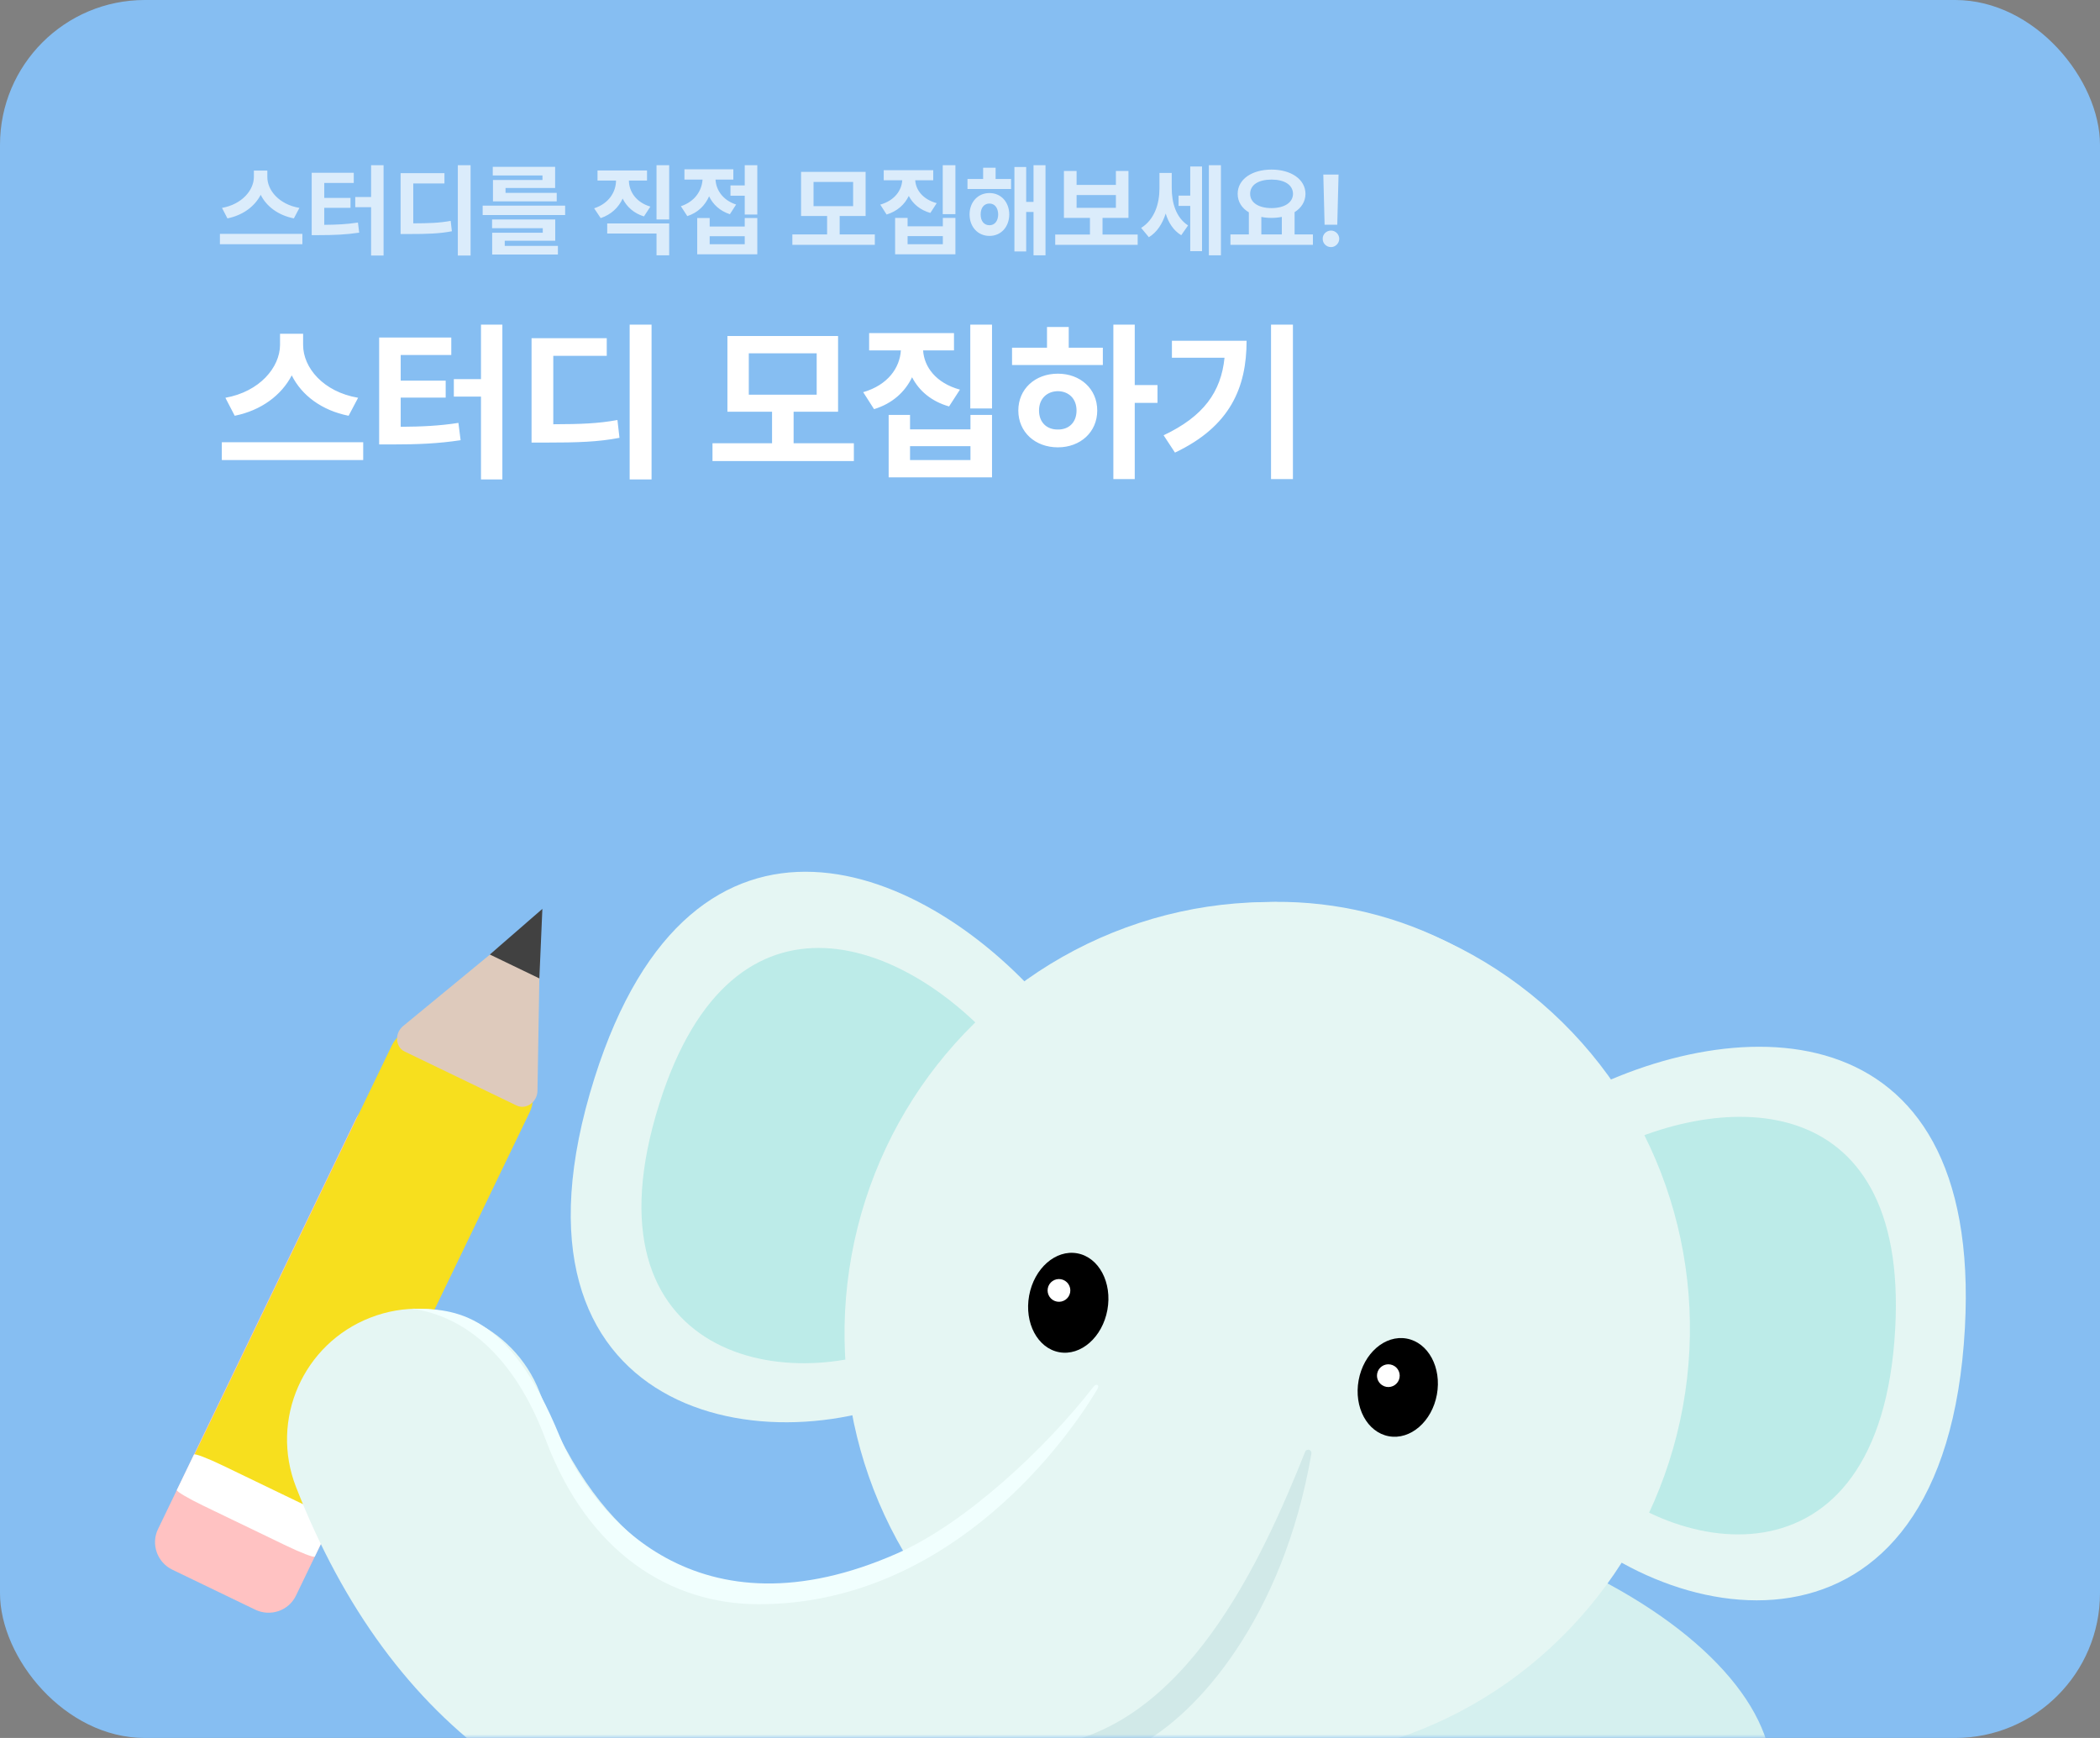 <svg width="290" height="240" viewBox="0 0 290 240" fill="none" xmlns="http://www.w3.org/2000/svg">
<rect x="0" y="0" width="290" height="240" fill="#808080" stroke="none"/>
<rect width="290" height="240" rx="20" fill="#86BEF2"/>
<mask id="mask0_3101_20968" style="mask-type:alpha" maskUnits="userSpaceOnUse" x="0" y="0" width="290" height="240">
<rect width="290" height="240" rx="20" fill="#86BEF2"/>
</mask>
<g mask="url(#mask0_3101_20968)">
<path d="M40.87 220.346C39.865 222.429 37.345 223.295 35.241 222.28L23.811 216.768C21.707 215.753 20.815 213.241 21.82 211.158L49.106 154.582C50.11 152.499 52.631 151.633 54.735 152.648L66.165 158.16C68.269 159.175 69.16 161.687 68.156 163.77L40.87 220.346Z" fill="#FFC2C2"/>
<path d="M45.601 210.701C44.586 212.805 42.057 213.688 39.953 212.673L28.523 207.161C26.419 206.146 25.536 203.618 26.551 201.513L54.113 144.364C55.128 142.26 57.657 141.376 59.761 142.391L71.191 147.904C73.295 148.919 74.178 151.447 73.163 153.551L45.601 210.701Z" fill="#F7DF1E"/>
<path d="M43.472 214.948C43.385 215.129 41.608 214.452 39.504 213.438L28.074 207.925C25.97 206.91 24.335 205.941 24.422 205.761L26.785 200.861C26.872 200.681 28.648 201.357 30.753 202.372L42.183 207.884C44.287 208.899 45.922 209.868 45.835 210.048L43.472 214.948Z" fill="white"/>
<path d="M71.456 128.692C72.772 127.608 74.593 128.486 74.564 130.191L74.222 150.648C74.196 152.197 72.632 153.288 71.335 152.662L55.882 145.21C54.584 144.584 54.465 142.681 55.661 141.696L71.456 128.692Z" fill="#DECABC"/>
<ellipse cx="187.333" cy="236.244" rx="58.343" ry="28.466" transform="rotate(11.836 187.333 236.244)" fill="#D5F0EF"/>
<path d="M82.102 148.86C95.702 105.834 128.134 119.103 145.123 139.562L128.685 191.568C106.526 203.082 67.201 196.001 82.102 148.86Z" fill="#E5F6F3"/>
<path d="M91.058 152.387C101.317 119.931 125.781 129.941 138.596 145.374L126.196 184.602C109.482 193.288 79.818 187.947 91.058 152.387Z" fill="#BCEBE8"/>
<path d="M271.344 183.379C273.81 138.322 238.783 139.286 215.663 152.429L212.682 206.889C229.348 225.486 268.641 232.745 271.344 183.379Z" fill="#E5F6F3"/>
<path d="M261.719 183.516C263.579 149.529 237.158 150.256 219.718 160.171L217.47 201.251C230.041 215.278 259.68 220.755 261.719 183.516Z" fill="#BCEBE8"/>
<ellipse cx="177.632" cy="171.172" rx="49.26" ry="46.514" transform="rotate(11.836 177.632 171.172)" fill="#E5F6F3"/>
<ellipse cx="174.998" cy="183.795" rx="58.343" ry="59.258" transform="rotate(10.338 174.998 183.795)" fill="#E5F6F3"/>
<ellipse cx="147.522" cy="179.902" rx="5.493" ry="6.94" transform="rotate(10.338 147.522 179.902)" fill="black"/>
<circle cx="146.238" cy="178.197" r="1.57" transform="rotate(10.338 146.238 178.197)" fill="white"/>
<ellipse cx="193.024" cy="191.59" rx="5.493" ry="6.855" transform="rotate(10.338 193.024 191.59)" fill="black"/>
<circle cx="191.724" cy="189.969" r="1.57" transform="rotate(10.338 191.724 189.969)" fill="white"/>
<path fill-rule="evenodd" clip-rule="evenodd" d="M51.14 181.957C60.429 178.339 70.892 182.936 74.51 192.225C78.99 203.727 84.598 210.301 89.795 214.007C94.943 217.677 100.707 219.271 106.885 219.176C119.954 218.977 134.463 211.079 143.06 199.921L171.655 221.955C157.278 240.614 132.955 254.883 107.436 255.272C94.319 255.472 80.85 251.965 68.837 243.4C56.874 234.87 47.394 222.073 40.872 205.327C37.254 196.038 41.851 185.575 51.14 181.957Z" fill="#E5F6F3"/>
<path d="M77.306 198.379C70.243 181.114 62.788 180.721 56.902 180.721C63.965 181.712 70.936 187 75.344 198.771C81.221 214.467 92.609 221.53 104.773 221.53C129.956 221.53 146.185 200.823 151.569 191.783C151.871 191.276 151.403 190.994 151.041 191.46C144.396 200.025 133.359 210.319 124 214.467C96.376 226.709 81.8 209.366 77.306 198.379Z" fill="#F1FFFE"/>
<path d="M144.012 241.149C163.611 239.132 174.344 215.238 180.222 200.508C180.44 199.961 181.195 200.176 181.095 200.755C177.197 223.381 165.354 236.828 157.065 241.096C156.995 241.132 156.919 241.149 156.841 241.149H144.012Z" fill="#D1E9E8"/>
<path d="M74.899 125.509L74.484 135.111L67.643 131.812L74.899 125.509Z" fill="#414141"/>
</g>
<path d="M41.859 47.641C41.859 50.758 44.625 54.109 49.453 54.93L48.141 57.414C44.426 56.676 41.66 54.59 40.289 51.836C38.871 54.566 36.105 56.664 32.414 57.414L31.125 54.93C35.859 54.086 38.648 50.734 38.672 47.641V46.094H41.859V47.641ZM50.156 61.07V63.531H30.633V61.07H50.156ZM69.375 44.828V66.203H66.422V54.766H62.672V52.352H66.422V44.828H69.375ZM62.32 46.609V49.023H55.336V52.562H61.547V54.906H55.336V58.938C58.289 58.914 60.656 58.809 63.305 58.398L63.609 60.789C60.492 61.258 57.703 61.375 54.047 61.375H52.359V46.609H62.32ZM89.977 44.828V66.203H86.953V44.828H89.977ZM83.789 46.703V49.141H76.406V58.586C80.227 58.574 82.57 58.492 85.266 58L85.547 60.461C82.594 61.023 79.875 61.117 75.258 61.117H73.406V46.703H83.789ZM117.914 61.211V63.672H98.391V61.211H106.617V56.852H100.453V46.398H115.734V56.852H109.594V61.211H117.914ZM103.406 48.789V54.508H112.781V48.789H103.406ZM131.742 46V48.391H127.477C127.617 50.641 129.223 52.891 132.562 53.805L131.062 56.125C128.625 55.434 126.914 53.969 125.953 52.094C124.98 54.121 123.234 55.727 120.703 56.5L119.203 54.156C122.602 53.172 124.254 50.805 124.406 48.391H120.023V46H131.742ZM136.992 44.828V56.406H133.992V44.828H136.992ZM125.672 57.297V59.289H134.016V57.297H136.992V65.922H122.719V57.297H125.672ZM125.672 63.531H134.016V61.609H125.672V63.531ZM156.703 44.828V53.172H159.844V55.633H156.703V66.156H153.75V44.828H156.703ZM152.297 48.016V50.406H139.758V48.016H144.586V45.156H147.586V48.016H152.297ZM146.086 51.602C149.203 51.602 151.523 53.711 151.523 56.688C151.523 59.664 149.203 61.773 146.086 61.773C142.945 61.773 140.625 59.664 140.625 56.688C140.625 53.711 142.945 51.602 146.086 51.602ZM146.086 54.016C144.586 54.039 143.484 55.047 143.484 56.688C143.484 58.352 144.586 59.336 146.086 59.312C147.586 59.336 148.664 58.352 148.664 56.688C148.664 55.047 147.586 54.039 146.086 54.016ZM178.547 44.828V66.156H175.523V44.828H178.547ZM172.148 47.055C172.148 53.523 169.875 58.891 162.258 62.5L160.688 60.109C166.195 57.508 168.621 54.133 169.102 49.398H161.836V47.055H172.148Z" fill="white"/>
<path opacity="0.7" d="M36.918 24.457C36.918 26.275 38.531 28.23 41.348 28.709L40.582 30.158C38.415 29.727 36.802 28.511 36.002 26.904C35.175 28.497 33.562 29.721 31.408 30.158L30.656 28.709C33.418 28.217 35.045 26.262 35.059 24.457V23.555H36.918V24.457ZM41.758 32.291V33.727H30.369V32.291H41.758ZM52.969 22.816V35.285H51.246V28.613H49.059V27.205H51.246V22.816H52.969ZM48.853 23.855V25.264H44.779V27.328H48.402V28.695H44.779V31.047C46.502 31.033 47.883 30.972 49.428 30.732L49.605 32.127C47.787 32.4 46.16 32.469 44.027 32.469H43.043V23.855H48.853ZM64.986 22.816V35.285H63.223V22.816H64.986ZM61.377 23.91V25.332H57.07V30.842C59.299 30.835 60.666 30.787 62.238 30.5L62.402 31.936C60.68 32.264 59.094 32.318 56.4 32.318H55.32V23.91H61.377ZM78.043 28.395V29.693H66.654V28.395H78.043ZM76.676 30.309V33.248H69.703V33.959H77.045V35.148H67.967V32.141H74.953V31.512H67.953V30.309H76.676ZM76.662 23.035V25.961H69.812V26.631H76.881V27.807H68.076V24.854H74.912V24.225H68.049V23.035H76.662ZM92.412 22.816V30.309H90.662V22.816H92.412ZM92.412 30.855V35.258H90.662V32.25H83.853V30.855H92.412ZM89.35 23.541V24.936H86.848C86.861 26.392 87.777 27.923 89.814 28.531L88.926 29.885C87.531 29.454 86.547 28.559 85.986 27.424C85.419 28.654 84.407 29.632 82.951 30.117L82.049 28.764C84.1 28.101 85.057 26.487 85.07 24.936H82.514V23.541H89.35ZM104.58 22.816V29.625H102.844V27.027H100.875V25.605H102.844V22.816H104.58ZM98.004 30.104V31.279H102.844V30.104H104.58V35.121H96.281V30.104H98.004ZM98.004 33.727H102.844V32.619H98.004V33.727ZM101.271 23.377V24.799H98.811C98.879 26.186 99.768 27.629 101.654 28.244L100.793 29.584C99.412 29.126 98.462 28.237 97.922 27.109C97.375 28.36 96.384 29.365 94.914 29.844L94.025 28.477C95.981 27.827 96.917 26.316 97.019 24.799H94.518V23.377H101.271ZM120.809 32.373V33.809H109.42V32.373H114.219V29.83H110.623V23.732H119.537V29.83H115.955V32.373H120.809ZM112.346 25.127V28.463H117.814V25.127H112.346ZM128.875 23.5V24.895H126.387C126.469 26.207 127.405 27.52 129.354 28.053L128.479 29.406C127.057 29.003 126.059 28.148 125.498 27.055C124.931 28.237 123.912 29.174 122.436 29.625L121.561 28.258C123.543 27.684 124.507 26.303 124.596 24.895H122.039V23.5H128.875ZM131.938 22.816V29.57H130.188V22.816H131.938ZM125.334 30.09V31.252H130.201V30.09H131.938V35.121H123.611V30.09H125.334ZM125.334 33.727H130.201V32.605H125.334V33.727ZM139.621 24.717V26.098H133.605V24.717H135.766V23.158H137.488V24.717H139.621ZM136.641 26.658C138.227 26.658 139.361 27.889 139.375 29.611C139.361 31.348 138.227 32.578 136.641 32.578C135.055 32.578 133.893 31.348 133.893 29.611C133.893 27.889 135.055 26.658 136.641 26.658ZM136.641 28.107C135.916 28.107 135.424 28.668 135.424 29.611C135.424 30.555 135.916 31.102 136.641 31.102C137.338 31.102 137.83 30.555 137.844 29.611C137.83 28.668 137.338 28.107 136.641 28.107ZM144.379 22.816V35.258H142.725V29.27H141.713V34.725H140.086V23.062H141.713V27.875H142.725V22.816H144.379ZM157.107 32.387V33.809H145.719V32.387H150.518V30.09H146.922V23.609H148.672V25.537H154.1V23.609H155.836V30.09H152.254V32.387H157.107ZM148.672 28.695H154.1V26.932H148.672V28.695ZM161.811 25.947C161.811 27.957 162.371 30.035 164.066 31.129L163.123 32.482C162.05 31.833 161.366 30.767 160.977 29.488C160.525 30.896 159.78 32.072 158.652 32.756L157.586 31.471C159.432 30.322 160.115 28.135 160.115 26.029V23.883H161.811V25.947ZM168.605 22.816V35.258H166.938V22.816H168.605ZM165.994 22.994V34.684H164.367V28.436H162.754V27.014H164.367V22.994H165.994ZM181.307 32.373V33.809H169.918V32.373H172.461V29.324C171.497 28.75 170.916 27.868 170.916 26.768C170.916 24.758 172.885 23.418 175.592 23.418C178.285 23.418 180.268 24.758 180.281 26.768C180.274 27.841 179.707 28.716 178.777 29.297V32.373H181.307ZM175.592 24.799C173.814 24.799 172.639 25.51 172.639 26.768C172.639 27.984 173.814 28.736 175.592 28.736C177.355 28.736 178.545 27.984 178.559 26.768C178.545 25.51 177.355 24.799 175.592 24.799ZM174.184 32.373H177.014V29.953C176.569 30.042 176.091 30.09 175.592 30.09C175.093 30.09 174.621 30.049 174.184 29.953V32.373ZM184.848 24.102L184.67 31.033H182.92L182.742 24.102H184.848ZM183.809 34.123C183.166 34.123 182.646 33.603 182.66 32.975C182.646 32.346 183.166 31.84 183.809 31.84C184.41 31.84 184.943 32.346 184.943 32.975C184.943 33.603 184.41 34.123 183.809 34.123Z" fill="white"/>
</svg>
